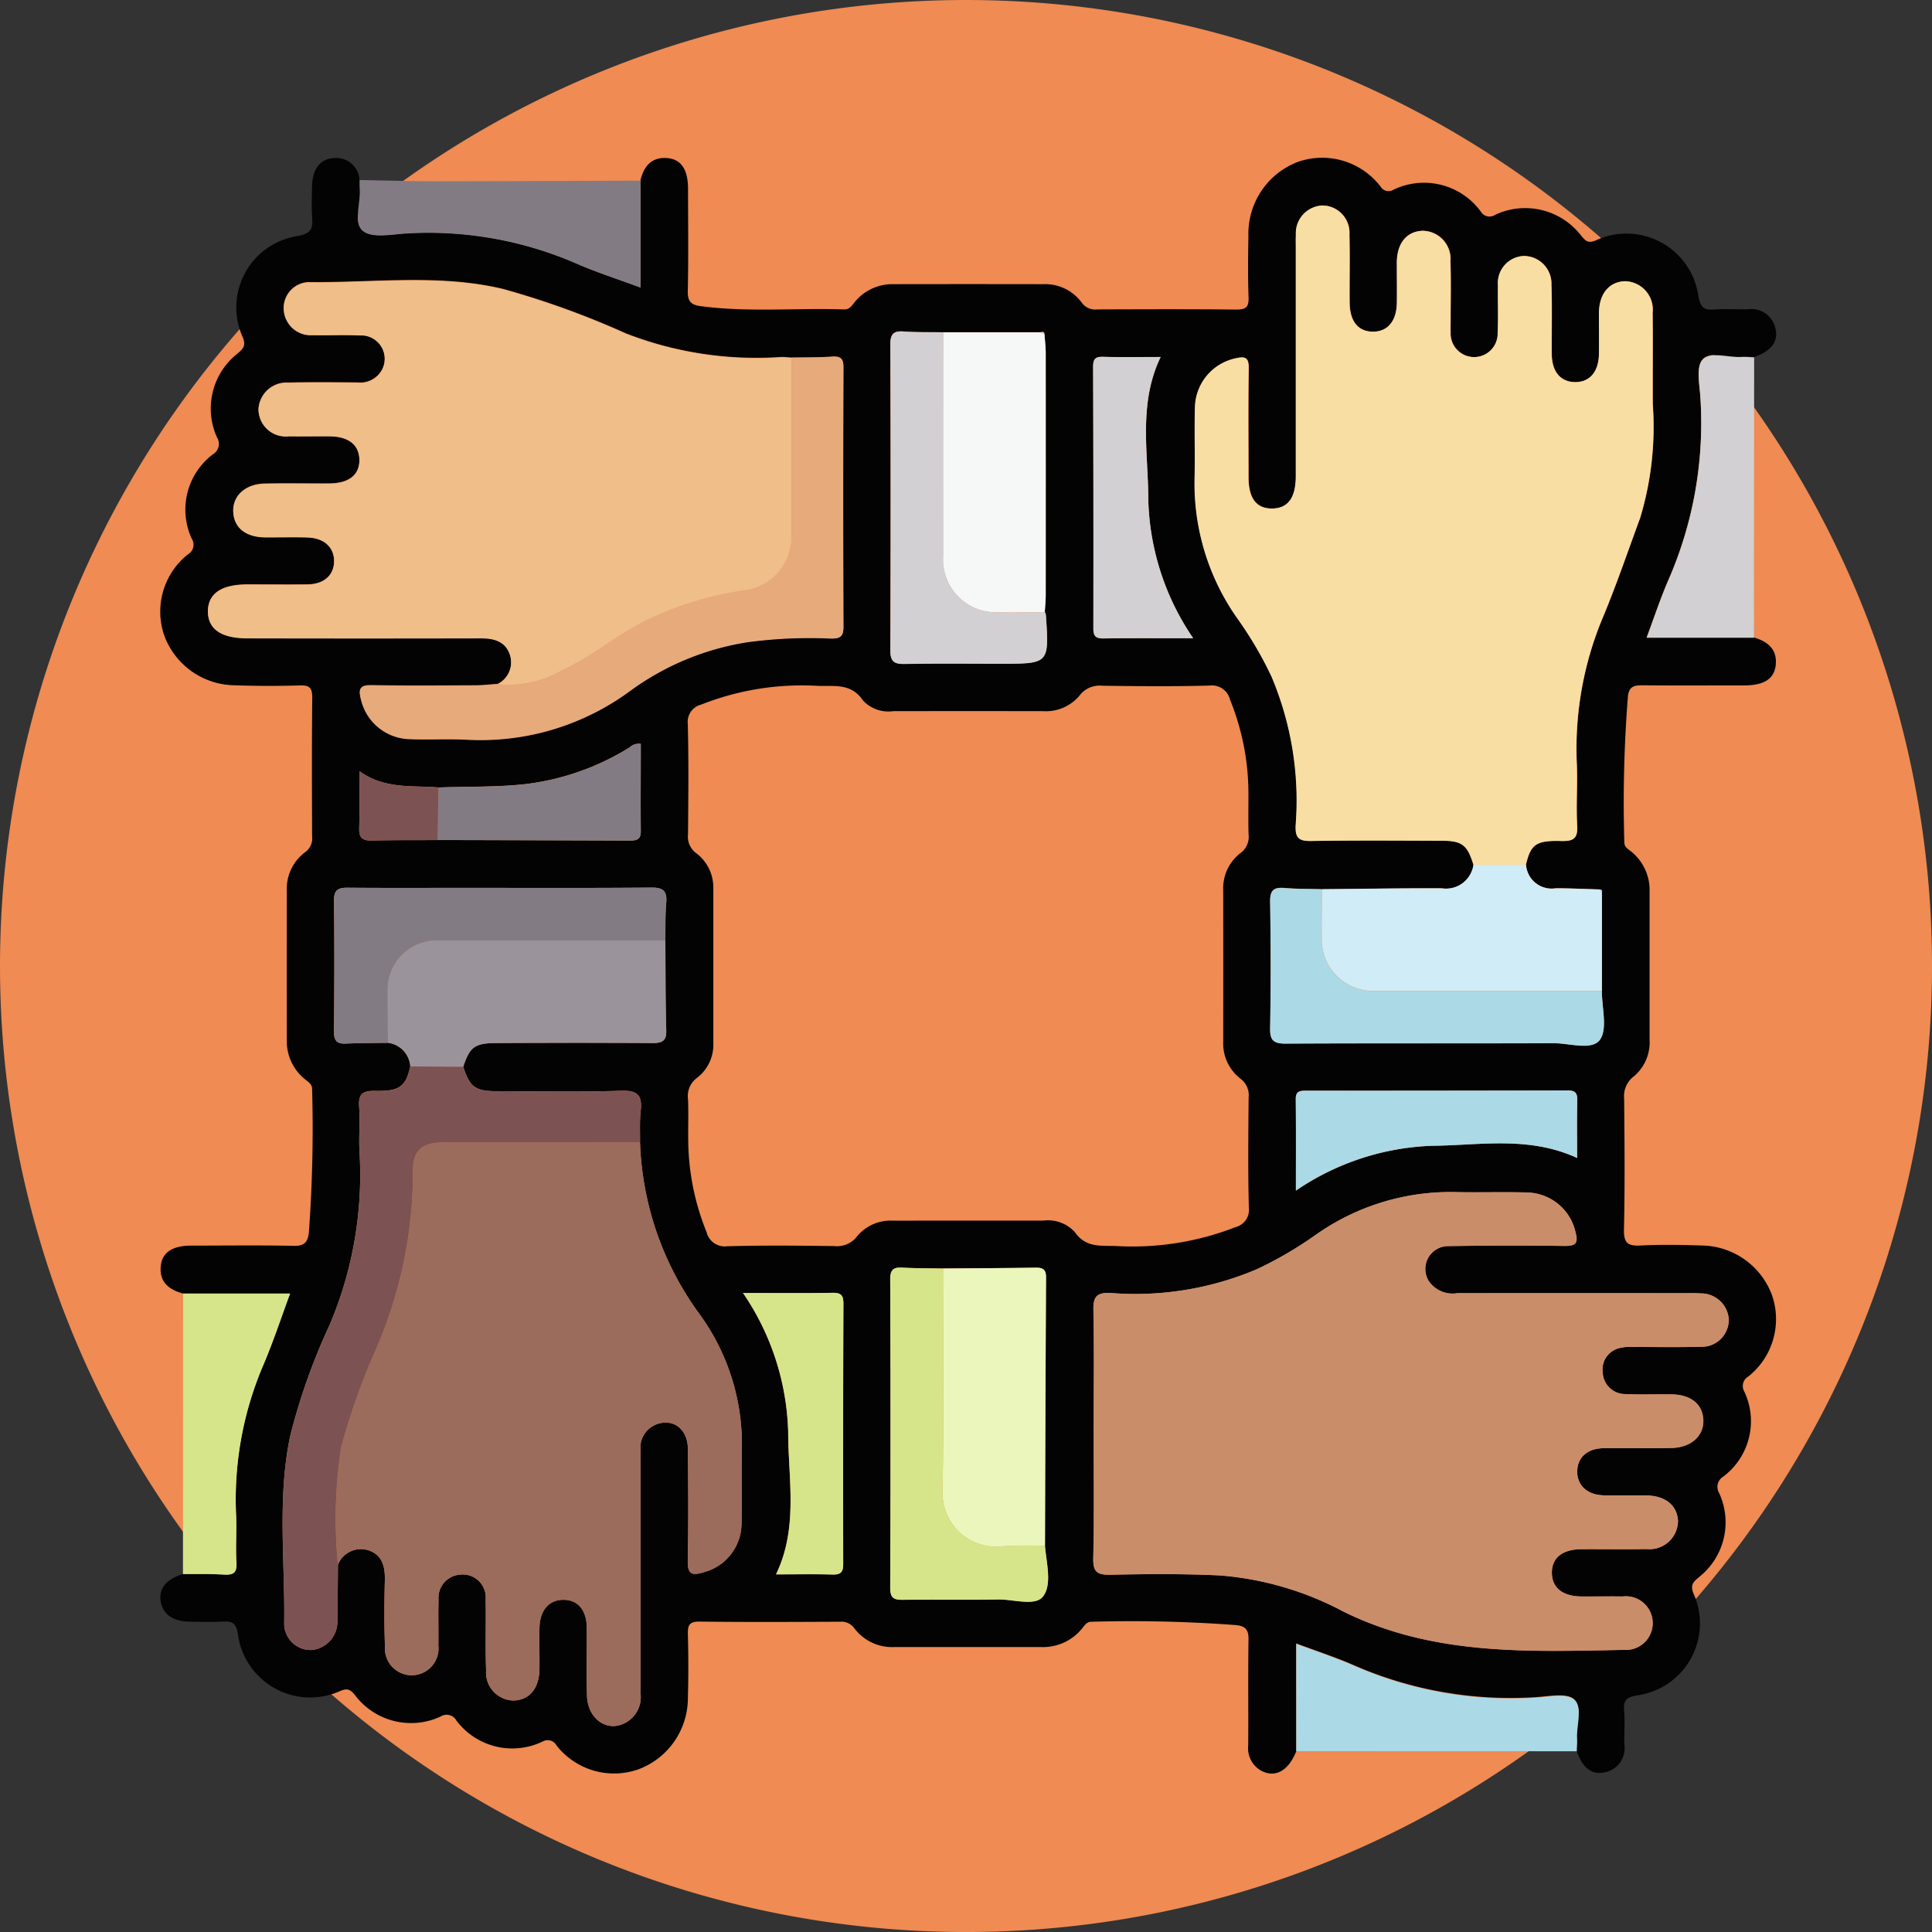 <svg xmlns="http://www.w3.org/2000/svg" width="85.663" height="85.663" viewBox="0 0 85.663 85.663">
  <rect x="0" y="0" width="85.663" height="85.663" fill="#333333" stroke="none"/>
  <g id="Grupo_1044064" data-name="Grupo 1044064" transform="translate(-600 -531)">
    <path id="Trazado_621807" data-name="Trazado 621807" d="M42.832,0A42.832,42.832,0,1,1,0,42.832,42.832,42.832,0,0,1,42.832,0Z" transform="translate(600 531)" fill="#ef8b53"/>
    <g id="Grupo_952192" data-name="Grupo 952192" transform="translate(-1402.455 -413.879)">
      <path id="Trazado_629398" data-name="Trazado 629398" d="M2059.932,1022.523c-.36.911-.987,1.226-1.632.821a1.137,1.137,0,0,1-.5-1.082c.01-1.56-.011-3.122.013-4.682.007-.405-.109-.588-.515-.643a62.2,62.2,0,0,0-6.421-.152c-.234-.008-.318.143-.433.286a2.226,2.226,0,0,1-1.835.837q-3.25,0-6.5,0a2.1,2.1,0,0,1-1.767-.823.7.7,0,0,0-.641-.3c-2.073.009-4.147.02-6.221-.006-.459-.006-.536.156-.525.563q.039,1.431,0,2.865a3.375,3.375,0,0,1-2.184,3.119,3.242,3.242,0,0,1-3.641-1.056.447.447,0,0,0-.618-.172,3.1,3.1,0,0,1-3.827-.941.488.488,0,0,0-.681-.175,3.11,3.11,0,0,1-3.822-.96c-.191-.218-.3-.3-.618-.177A3.231,3.231,0,0,1,2013,1017.3c-.089-.464-.257-.545-.657-.522-.488.027-.978.011-1.468.005-.756-.01-1.2-.327-1.294-.9s.246-.985.984-1.213c.605.005,1.213-.013,1.816.023.412.025.584-.071.557-.527-.042-.7.015-1.4-.016-2.1a15.139,15.139,0,0,1,1.212-6.674c.435-1.02.781-2.078,1.182-3.159h-4.746c-.624-.171-1.059-.508-.986-1.225.062-.6.521-.9,1.353-.9,1.514,0,3.029-.021,4.543.01.452.009.611-.141.668-.569a63.34,63.34,0,0,0,.147-6.35c.007-.229-.131-.319-.278-.436a2.156,2.156,0,0,1-.845-1.759q-.005-3.319,0-6.638a2.016,2.016,0,0,1,.81-1.7.748.748,0,0,0,.311-.705c-.007-2.05-.016-4.1.007-6.149,0-.434-.117-.555-.548-.542-.978.029-1.958.028-2.935-.007a3.37,3.37,0,0,1-3.087-2.228,3.243,3.243,0,0,1,1.062-3.58.485.485,0,0,0,.17-.679,3.074,3.074,0,0,1,.943-3.761.532.532,0,0,0,.171-.742,3.1,3.1,0,0,1,.908-3.716c.24-.208.393-.331.235-.724a3.2,3.2,0,0,1,2.46-4.492c.548-.108.656-.315.618-.8-.037-.463-.014-.931-.006-1.4.011-.74.352-1.215.942-1.25a1.031,1.031,0,0,1,1.161.956c0,.116,0,.232.006.348.058.662-.3,1.569.156,1.922.427.33,1.293.135,1.962.1a16.454,16.454,0,0,1,7.475,1.331c.908.4,1.857.7,2.858,1.072v-4.745c.155-.64.508-1.055,1.22-.983.6.061.889.522.891,1.357,0,1.514.022,3.029-.011,4.542-.01.459.153.607.575.663,2.113.281,4.235.073,6.351.145.23.008.319-.132.436-.278a2.154,2.154,0,0,1,1.761-.842q3.32-.006,6.64,0a2.01,2.01,0,0,1,1.7.813.744.744,0,0,0,.708.306c2.05-.006,4.1-.016,6.151.007.433,0,.558-.114.542-.546-.034-.907-.021-1.817-.007-2.725a3.41,3.41,0,0,1,2.173-3.27,3.262,3.262,0,0,1,3.69,1.093.41.41,0,0,0,.569.134,3.12,3.12,0,0,1,3.877.976.447.447,0,0,0,.629.138,3.132,3.132,0,0,1,3.831.942c.177.2.272.332.612.2a3.224,3.224,0,0,1,4.579,2.509c.1.5.282.576.711.545.487-.035.978,0,1.467-.009a1.092,1.092,0,0,1,1.238.886c.124.561-.224.988-.955,1.231-.186-.006-.373-.027-.557-.016-.6.037-1.387-.263-1.731.127-.293.332-.127,1.107-.093,1.682a17.384,17.384,0,0,1-1.42,8.092c-.355.819-.634,1.671-.963,2.549h4.757c.62.184,1.05.531.964,1.245-.072.6-.529.878-1.373.881-1.516,0-3.031.01-4.547-.005-.349,0-.569.05-.627.452a59.478,59.478,0,0,0-.163,6.493c-.008.239.166.309.3.423a2.188,2.188,0,0,1,.819,1.774q0,3.287,0,6.574a1.963,1.963,0,0,1-.688,1.616,1.1,1.1,0,0,0-.439,1c.018,1.935.035,3.87-.008,5.8-.013.606.177.737.741.708.906-.047,1.819-.029,2.727,0a3.371,3.371,0,0,1,3.1,2.214,3.25,3.25,0,0,1-1.047,3.588.49.49,0,0,0-.184.677,3.071,3.071,0,0,1-.933,3.766.534.534,0,0,0-.178.742,3.093,3.093,0,0,1-.905,3.72c-.239.208-.394.33-.237.725a3.221,3.221,0,0,1-2.531,4.518c-.428.084-.58.2-.546.64.04.51,0,1.025.011,1.538a1.088,1.088,0,0,1-.889,1.234c-.563.123-.99-.229-1.227-.962.006-.186.025-.372.014-.557-.034-.6.26-1.387-.13-1.728-.334-.292-1.108-.126-1.684-.091a17.327,17.327,0,0,1-8.087-1.42c-.818-.356-1.669-.633-2.548-.963Zm-38.069-40.4q4.26.012,8.52.025c.293,0,.489-.043.485-.409-.012-1.3,0-2.592,0-3.879a.6.6,0,0,0-.5.159,11.283,11.283,0,0,1-4.638,1.628c-1.268.137-2.555.1-3.833.147-1.163-.1-2.373.093-3.507-.723,0,.951.019,1.735-.008,2.518-.014.426.134.57.558.558C2019.912,982.123,2020.888,982.133,2021.862,982.127Zm26.926,31.3q.02-5.956.046-11.912c0-.35-.143-.429-.457-.425-1.37.021-2.74.026-4.11.036-.6-.011-1.211-.006-1.814-.041-.393-.022-.523.108-.522.511q.019,6.852,0,13.7c0,.473.2.522.586.517,1.4-.018,2.8.01,4.2-.014.687-.012,1.652.316,1.993-.141C2049.109,1015.122,2048.854,1014.189,2048.789,1013.426Zm-.021-53.714c0-.121-.073-.126-.164-.1l-4.329,0c-.582-.009-1.165.008-1.744-.036-.454-.034-.6.107-.6.574q.024,6.779,0,13.558c0,.512.174.616.641.607,1.421-.027,2.842-.01,4.264-.01,2.139,0,2.139,0,1.991-2.161a.538.538,0,0,0-.045-.131c.014-.253.041-.507.041-.76q0-5.36,0-10.719C2048.82,960.262,2048.786,959.987,2048.768,959.712Zm-16.811,26.867c.009-.557-.01-1.117.037-1.671.045-.519-.129-.677-.658-.672-2.744.025-5.489.012-8.233.012-1.745,0-3.489.009-5.233-.006-.432,0-.615.1-.608.586.027,1.93.02,3.86,0,5.79,0,.387.114.553.513.535.626-.027,1.254-.026,1.881-.036a1.132,1.132,0,0,1,.99,1.047c-.2.893-.471,1.11-1.553,1.086-.529-.011-.758.115-.715.691.05.671-.023,1.351.018,2.024a17.013,17.013,0,0,1-1.338,7.689,27.422,27.422,0,0,0-1.742,4.923c-.569,2.737-.221,5.519-.26,8.281a1.173,1.173,0,0,0,1.221,1.182,1.261,1.261,0,0,0,1.135-1.345c.016-.814.019-1.629.027-2.443a1.1,1.1,0,0,1,1.329-.639c.639.2.765.726.75,1.341-.024.978-.031,1.958.006,2.935a1.188,1.188,0,1,0,2.365-.055c.012-.676-.01-1.352.008-2.027a1.03,1.03,0,0,1,.948-1.107,1.02,1.02,0,0,1,1.144,1.1c.019,1.048-.019,2.1.018,3.145a1.243,1.243,0,0,0,1.23,1.336c.7-.03,1.125-.545,1.136-1.4.008-.606-.007-1.212,0-1.817.015-.8.433-1.266,1.1-1.248.623.017.995.473,1,1.253.008,1-.018,2,.009,3.005.025.956.795,1.566,1.562,1.259a1.29,1.29,0,0,0,.814-1.336c0-1.7,0-3.4,0-5.1q0-2.831,0-5.661a1.111,1.111,0,0,1,.806-1.235c.718-.2,1.285.3,1.292,1.131.014,1.654.027,3.309-.007,4.962-.012.6.2.655.7.5a2.238,2.238,0,0,0,1.683-2.148c.025-1.071-.008-2.144.013-3.215a9.809,9.809,0,0,0-1.843-6.039,13.666,13.666,0,0,1-2.67-7.657c.007-.464-.022-.931.03-1.39.078-.677-.117-.925-.858-.9-1.854.06-3.712.024-5.568.018-.909,0-1.161-.2-1.441-1.087.29-.874.506-1.044,1.475-1.048,2.305-.01,4.61-.012,6.914,0,.432,0,.625-.087.611-.571C2031.957,989.232,2031.966,987.906,2031.956,986.58Zm29.112-2.271c-.556-.017-1.114-.009-1.668-.057-.483-.042-.636.12-.628.615.029,1.861.032,3.723,0,5.584-.01.543.131.7.689.7,3.956-.025,7.912-.005,11.869-.02.712,0,1.715.325,2.061-.147s.085-1.428.089-2.17l0-4.334c.021-.091.013-.163-.107-.162-.648-.018-1.3-.053-1.944-.05a1.138,1.138,0,0,1-1.313-1.044c.215-.906.442-1.086,1.573-1.056.525.014.735-.1.7-.677-.052-.929.025-1.866-.019-2.8a15.047,15.047,0,0,1,1.2-6.536c.585-1.417,1.08-2.871,1.611-4.311a13.945,13.945,0,0,0,.56-5.038c-.011-1.352.009-2.7-.007-4.056a1.258,1.258,0,0,0-1.236-1.4c-.7.028-1.131.556-1.14,1.4-.006.606.005,1.212,0,1.818-.012.806-.421,1.272-1.084,1.255-.632-.017-1.006-.469-1.012-1.246-.008-1.026.021-2.052-.014-3.077a1.228,1.228,0,0,0-1.221-1.269,1.2,1.2,0,0,0-1.147,1.317c-.012.7.019,1.4-.013,2.1a1.045,1.045,0,1,1-2.088-.041c-.009-.186,0-.373,0-.559,0-.862.02-1.726-.008-2.587a1.25,1.25,0,0,0-1.218-1.347c-.7.014-1.144.532-1.156,1.377-.008.606.006,1.212,0,1.818-.013.815-.411,1.282-1.07,1.277s-1.022-.463-1.027-1.3c-.006-1,.016-2.005-.008-3.007a1.211,1.211,0,0,0-1.193-1.287,1.229,1.229,0,0,0-1.18,1.3c-.011.209,0,.42,0,.629q0,5.036,0,10.071c0,.96-.348,1.429-1.048,1.436s-1.051-.446-1.052-1.385c0-1.609-.017-3.217.009-4.826.008-.472-.147-.551-.568-.45a2.266,2.266,0,0,0-1.812,2.192c-.028,1.025.01,2.052-.014,3.077a10.36,10.36,0,0,0,1.921,6.3,16.8,16.8,0,0,1,1.481,2.525,14.11,14.11,0,0,1,1.076,6.622c-.023.56.151.694.693.685,1.935-.033,3.87-.017,5.806-.011.884,0,1.117.193,1.384,1.065a1.229,1.229,0,0,1-1.408,1.048C2064.607,984.262,2062.837,984.294,2061.068,984.309Zm-23.518-23.576c-.163-.008-.326-.029-.488-.022a15.987,15.987,0,0,1-6.847-1.045,38.083,38.083,0,0,0-5.439-1.971c-2.843-.684-5.755-.271-8.638-.308a1.144,1.144,0,0,0-1.1,1.222,1.2,1.2,0,0,0,1.278,1.12c.7.016,1.4-.017,2.1.012a1.042,1.042,0,0,1,.959,1.561,1.1,1.1,0,0,1-1.062.535c-1.026-.01-2.052-.021-3.077.005a1.245,1.245,0,0,0-1.319,1.173,1.209,1.209,0,0,0,1.34,1.2c.606.012,1.212,0,1.818,0,.834.008,1.3.375,1.315,1.028.017.681-.456,1.065-1.331,1.07-.956.005-1.912-.014-2.867.006-.857.018-1.424.542-1.394,1.241s.542,1.123,1.4,1.135c.629.009,1.26-.011,1.888.006.751.02,1.2.449,1.183,1.089-.019.606-.459.993-1.184,1-.886.013-1.772,0-2.658,0-1.17,0-1.766.417-1.751,1.221.014.764.606,1.162,1.746,1.162q5.176,0,10.352,0c.582,0,1.087.126,1.291.73a1.078,1.078,0,0,1-.54,1.3c-.324.022-.649.06-.974.062-1.537.007-3.075.02-4.611-.007-.495-.009-.606.135-.483.6a2.272,2.272,0,0,0,2.145,1.78c.837.036,1.678-.017,2.515.024a11.174,11.174,0,0,0,7.333-2.2,11.933,11.933,0,0,1,5.179-2.126,20.661,20.661,0,0,1,3.694-.157c.376.007.531-.081.529-.5q-.021-5.763,0-11.526c0-.374-.127-.484-.484-.466C2038.761,960.732,2038.155,960.725,2037.55,960.733ZM2045.356,999c1.118,0,2.237,0,3.355,0a1.616,1.616,0,0,1,1.4.507c.479.69,1.117.6,1.786.617a12.573,12.573,0,0,0,5.336-.834.79.79,0,0,0,.595-.86c-.042-1.63-.024-3.261-.01-4.892a.908.908,0,0,0-.363-.832,1.979,1.979,0,0,1-.764-1.648q.005-3.354,0-6.709a1.97,1.97,0,0,1,.765-1.646.886.886,0,0,0,.36-.833c-.021-.652,0-1.3-.008-1.957a11.075,11.075,0,0,0-.814-4.01.827.827,0,0,0-.91-.627c-1.583.045-3.169.029-4.753.008a1.115,1.115,0,0,0-1.012.437,1.939,1.939,0,0,1-1.611.69q-3.32-.006-6.641,0a1.546,1.546,0,0,1-1.34-.464c-.523-.78-1.255-.636-1.982-.656a12.15,12.15,0,0,0-5.2.829.791.791,0,0,0-.594.862c.042,1.63.024,3.261.01,4.892a.9.9,0,0,0,.363.833,1.909,1.909,0,0,1,.759,1.578q0,3.424,0,6.849a1.85,1.85,0,0,1-.712,1.528,1,1,0,0,0-.41.953c.027.628,0,1.258.01,1.887a11.034,11.034,0,0,0,.813,4.009.827.827,0,0,0,.911.626c1.583-.045,3.169-.029,4.753-.008a1.114,1.114,0,0,0,1.012-.437,1.933,1.933,0,0,1,1.611-.689C2043.165,999,2044.26,999,2045.356,999Zm5.592,9.444c0,1.841.024,3.683-.014,5.523-.012.579.143.746.73.735,1.631-.032,3.266-.048,4.894.032a13.951,13.951,0,0,1,5.464,1.6c3.985,1.972,8.22,1.779,12.457,1.7a1.189,1.189,0,1,0-.076-2.367c-.606-.011-1.212,0-1.818,0-.833-.008-1.3-.373-1.318-1.022-.019-.683.453-1.072,1.324-1.076.956-.005,1.912.013,2.867-.006a1.265,1.265,0,0,0,1.4-1.238c-.03-.694-.557-1.126-1.4-1.137-.63-.008-1.259.01-1.888-.006-.747-.019-1.2-.45-1.179-1.091.019-.607.46-.994,1.184-1,1-.012,2,.013,3.007-.01.86-.019,1.428-.545,1.4-1.239s-.545-1.124-1.4-1.136c-.676-.009-1.353.02-2.028-.014a1,1,0,0,1-1.033-.945.975.975,0,0,1,.7-1.084,1.829,1.829,0,0,1,.622-.058c1-.005,2.005.018,3.007-.011a1.2,1.2,0,0,0,1.26-1.219,1.235,1.235,0,0,0-1.264-1.147c-.232-.016-.466-.01-.7-.01q-5.035,0-10.071,0a1.273,1.273,0,0,1-1.272-.547,1.014,1.014,0,0,1,.854-1.541q2.587-.041,5.175-.007c.483.006.615-.117.485-.6a2.25,2.25,0,0,0-2.153-1.769c-1.048-.031-2.1.006-3.147-.017a10.342,10.342,0,0,0-6.237,1.908,17.043,17.043,0,0,1-2.591,1.511,13.789,13.789,0,0,1-6.486,1.055c-.636-.029-.775.175-.762.777C2050.973,1004.8,2050.947,1006.622,2050.947,1008.44Zm21.436-12.219c0-.885-.014-1.721.007-2.557.009-.338-.1-.44-.438-.439q-5.806.018-11.612.012c-.268,0-.435.035-.432.37.014,1.319.006,2.639.006,4.06a11.414,11.414,0,0,1,6.035-1.988C2068.067,995.664,2070.236,995.236,2072.384,996.222Zm-17.023-23.043a11.392,11.392,0,0,1-1.991-6.115c0-2.116-.452-4.283.547-6.358-.889,0-1.727.015-2.564-.007-.347-.01-.431.117-.43.443q.019,5.8.011,11.609c0,.337.112.438.441.434C2052.656,973.17,2053.938,973.179,2055.361,973.179ZM2035.4,1002.21a11.472,11.472,0,0,1,2,6.123c0,2.116.46,4.283-.539,6.353.867,0,1.683-.016,2.5.007.362.01.48-.1.479-.469q-.012-5.769.009-11.539c0-.355-.09-.489-.466-.483C2038.1,1002.222,2036.823,1002.21,2035.4,1002.21Z" transform="translate(0)" fill="#030303"/>
      <path id="Trazado_629399" data-name="Trazado 629399" d="M2189.287,1191.737v-4.755c.878.329,1.73.606,2.548.963a17.327,17.327,0,0,0,8.088,1.42c.575-.035,1.349-.2,1.683.091.39.341.1,1.133.131,1.728.01.185-.009.371-.015.557Z" transform="translate(-129.356 -169.213)" fill="#abd9e6"/>
      <path id="Trazado_629400" data-name="Trazado 629400" d="M2249.472,995.641h-4.757c.329-.878.607-1.731.963-2.549A17.384,17.384,0,0,0,2247.1,985c-.034-.575-.2-1.35.093-1.682.344-.389,1.135-.089,1.731-.127.185-.011.371.01.557.016Q2249.476,989.424,2249.472,995.641Z" transform="translate(-169.249 -22.483)" fill="#d2d0d2"/>
      <path id="Trazado_629401" data-name="Trazado 629401" d="M2013.151,1131.56h4.746c-.4,1.081-.748,2.139-1.182,3.159a15.136,15.136,0,0,0-1.211,6.674c.03.7-.026,1.4.016,2.1.027.457-.145.552-.557.527-.6-.036-1.211-.018-1.816-.024Q2013.149,1137.777,2013.151,1131.56Z" transform="translate(-2.58 -129.324)" fill="#d6e589"/>
      <path id="Trazado_629402" data-name="Trazado 629402" d="M2053.36,955.406v4.745c-1-.372-1.95-.676-2.858-1.072a16.452,16.452,0,0,0-7.474-1.331c-.67.032-1.535.227-1.962-.1-.458-.353-.1-1.26-.156-1.922-.01-.115,0-.232-.007-.348,1.136.02,2.271.056,3.407.056C2047.326,955.431,2050.343,955.415,2053.36,955.406Z" transform="translate(-22.504 -2.517)" fill="#827b83"/>
      <path id="Trazado_629403" data-name="Trazado 629403" d="M2185.549,988.65c-.267-.872-.5-1.062-1.384-1.065-1.936-.006-3.871-.022-5.806.011-.542.009-.715-.126-.693-.685a14.11,14.11,0,0,0-1.077-6.622,16.818,16.818,0,0,0-1.481-2.525,10.36,10.36,0,0,1-1.921-6.3c.024-1.025-.014-2.052.014-3.077a2.267,2.267,0,0,1,1.812-2.192c.421-.1.576-.022.568.45-.026,1.608-.012,3.217-.009,4.826,0,.939.351,1.393,1.052,1.385s1.047-.476,1.048-1.436q0-5.035,0-10.071c0-.21-.006-.42.005-.629a1.229,1.229,0,0,1,1.179-1.3,1.211,1.211,0,0,1,1.193,1.287c.024,1,0,2,.008,3.007.005.836.373,1.294,1.028,1.3s1.056-.462,1.069-1.277c.01-.606,0-1.212,0-1.818.011-.845.451-1.362,1.156-1.377a1.25,1.25,0,0,1,1.218,1.347c.028.862.008,1.725.008,2.587,0,.187-.006.373,0,.559a1.045,1.045,0,1,0,2.088.041c.032-.7,0-1.4.013-2.1a1.2,1.2,0,0,1,1.147-1.317,1.227,1.227,0,0,1,1.221,1.269c.036,1.024.006,2.051.014,3.077.006.777.38,1.229,1.012,1.246.664.017,1.073-.449,1.084-1.255.009-.606,0-1.212,0-1.818.009-.841.444-1.369,1.141-1.4a1.258,1.258,0,0,1,1.235,1.4c.016,1.352,0,2.7.007,4.056a13.939,13.939,0,0,1-.559,5.038c-.53,1.439-1.025,2.894-1.611,4.311a15.047,15.047,0,0,0-1.2,6.536c.044.93-.034,1.867.019,2.8.032.577-.177.692-.7.677-1.13-.03-1.358.15-1.572,1.056Z" transform="translate(-117.766 -5.427)" fill="#f8dea3"/>
      <path id="Trazado_629404" data-name="Trazado 629404" d="M2157.192,1126.2c0-1.818.025-3.636-.015-5.454-.013-.6.126-.807.762-.777a13.789,13.789,0,0,0,6.487-1.055,17.018,17.018,0,0,0,2.59-1.51,10.341,10.341,0,0,1,6.237-1.908c1.049.022,2.1-.014,3.147.017a2.249,2.249,0,0,1,2.153,1.769c.13.483,0,.606-.485.6q-2.587-.03-5.175.008a1.014,1.014,0,0,0-.854,1.541,1.273,1.273,0,0,0,1.272.547q5.035-.008,10.071,0c.233,0,.467-.006.7.01a1.234,1.234,0,0,1,1.264,1.147,1.2,1.2,0,0,1-1.259,1.219c-1,.029-2.005.005-3.007.011a1.826,1.826,0,0,0-.622.058.975.975,0,0,0-.7,1.084,1,1,0,0,0,1.033.944c.674.034,1.352,0,2.028.014.855.012,1.371.436,1.4,1.136s-.54,1.22-1.4,1.239c-1,.023-2,0-3.007.01-.723.009-1.165.4-1.184,1-.02.641.432,1.072,1.179,1.091.629.016,1.259,0,1.888.006.845.011,1.373.443,1.4,1.137a1.265,1.265,0,0,1-1.4,1.238c-.955.019-1.911,0-2.867.006-.872,0-1.344.393-1.325,1.076.019.649.485,1.015,1.318,1.022.606.005,1.212-.007,1.818,0a1.189,1.189,0,1,1,.076,2.367c-4.237.076-8.472.27-12.457-1.7a13.954,13.954,0,0,0-5.464-1.6c-1.628-.08-3.263-.064-4.894-.032-.587.011-.741-.156-.73-.734C2157.215,1129.884,2157.192,1128.042,2157.192,1126.2Z" transform="translate(-106.244 -117.761)" fill="#c98d6a"/>
      <path id="Trazado_629405" data-name="Trazado 629405" d="M2029.949,989.129a1.078,1.078,0,0,0,.54-1.3c-.2-.6-.709-.732-1.291-.73q-5.176.011-10.352,0c-1.14,0-1.731-.4-1.745-1.162-.015-.8.581-1.221,1.751-1.221.886,0,1.772.009,2.658,0,.725-.011,1.165-.4,1.184-1,.02-.64-.432-1.068-1.183-1.089-.629-.017-1.259,0-1.888-.005-.858-.012-1.371-.434-1.4-1.135s.538-1.223,1.394-1.241c.956-.02,1.912,0,2.868-.006.875,0,1.348-.39,1.331-1.07-.017-.653-.481-1.019-1.315-1.027-.606-.006-1.212.007-1.818,0a1.209,1.209,0,0,1-1.34-1.2,1.245,1.245,0,0,1,1.318-1.173c1.025-.027,2.052-.015,3.077-.005a1.1,1.1,0,0,0,1.062-.535,1.042,1.042,0,0,0-.959-1.561c-.7-.029-1.4,0-2.1-.011a1.2,1.2,0,0,1-1.278-1.12,1.144,1.144,0,0,1,1.1-1.222c2.882.037,5.795-.376,8.638.308a38.1,38.1,0,0,1,5.439,1.971,15.986,15.986,0,0,0,6.847,1.045c.162-.007.325.014.488.022,0,2.63.007,5.26,0,7.89a2.383,2.383,0,0,1-2.126,2.431,14.867,14.867,0,0,0-4.178,1.26c-1.374.642-2.519,1.673-3.9,2.291A4.651,4.651,0,0,1,2029.949,989.129Z" transform="translate(-5.426 -13.914)" fill="#f0be88"/>
      <path id="Trazado_629406" data-name="Trazado 629406" d="M2050.828,1107.638a13.667,13.667,0,0,0,2.67,7.657,9.808,9.808,0,0,1,1.843,6.039c-.021,1.071.013,2.144-.012,3.215a2.239,2.239,0,0,1-1.683,2.148c-.5.154-.713.1-.7-.5.033-1.653.021-3.308.007-4.962-.007-.833-.575-1.327-1.292-1.131a1.111,1.111,0,0,0-.806,1.235q0,2.831,0,5.661c0,1.7,0,3.4,0,5.1a1.29,1.29,0,0,1-.814,1.336c-.767.307-1.536-.3-1.562-1.259-.027-1,0-2-.009-3.005-.006-.78-.378-1.236-1-1.253-.664-.018-1.082.449-1.1,1.248-.011.605,0,1.211,0,1.817-.01.857-.432,1.372-1.136,1.4a1.243,1.243,0,0,1-1.23-1.336c-.037-1.047,0-2.1-.018-3.145a1.02,1.02,0,0,0-1.143-1.1,1.031,1.031,0,0,0-.948,1.107c-.019.675,0,1.351-.009,2.027a1.188,1.188,0,1,1-2.365.055c-.037-.977-.03-1.957-.006-2.935.015-.615-.11-1.14-.75-1.341a1.1,1.1,0,0,0-1.329.639,20.952,20.952,0,0,1,.142-5.208,30.741,30.741,0,0,1,1.507-4.262,19.664,19.664,0,0,0,1.676-7.962c-.018-.909.4-1.286,1.338-1.287Q2046.464,1107.633,2050.828,1107.638Z" transform="translate(-19.994 -112.105)" fill="#9b6b5c"/>
      <path id="Trazado_629407" data-name="Trazado 629407" d="M2044.77,1098.989q-4.365,0-8.729,0c-.943,0-1.357.378-1.339,1.287a19.659,19.659,0,0,1-1.676,7.962,30.747,30.747,0,0,0-1.507,4.262,20.939,20.939,0,0,0-.142,5.208c-.008.815-.011,1.629-.027,2.444a1.261,1.261,0,0,1-1.136,1.345,1.173,1.173,0,0,1-1.221-1.182c.039-2.762-.31-5.545.26-8.281a27.4,27.4,0,0,1,1.742-4.923,17.013,17.013,0,0,0,1.338-7.689c-.04-.672.032-1.352-.018-2.024-.043-.576.186-.7.715-.691,1.082.024,1.352-.193,1.553-1.086l2.347.009c.28.887.532,1.085,1.441,1.087,1.856.005,3.714.042,5.568-.018.741-.024.936.224.859.9C2044.748,1098.058,2044.777,1098.525,2044.77,1098.989Z" transform="translate(-13.936 -103.456)" fill="#7c5352"/>
      <path id="Trazado_629408" data-name="Trazado 629408" d="M2047.245,997.871a4.653,4.653,0,0,0,2.823-.61c1.38-.618,2.525-1.649,3.9-2.291a14.878,14.878,0,0,1,4.178-1.26,2.384,2.384,0,0,0,2.126-2.43c.007-2.63,0-5.26,0-7.89.6-.008,1.21,0,1.814-.031.358-.018.486.092.484.466q-.017,5.763,0,11.526c0,.416-.153.5-.529.5a20.645,20.645,0,0,0-3.694.157,11.935,11.935,0,0,0-5.179,2.126,11.174,11.174,0,0,1-7.333,2.2c-.836-.041-1.677.012-2.515-.024a2.273,2.273,0,0,1-2.145-1.78c-.123-.469-.012-.612.483-.6,1.537.027,3.074.013,4.611.007C2046.6,997.931,2046.92,997.893,2047.245,997.871Z" transform="translate(-22.721 -22.656)" fill="#e7aa7b"/>
      <path id="Trazado_629409" data-name="Trazado 629409" d="M2200.023,1063.72h2.334a1.138,1.138,0,0,0,1.313,1.044c.648,0,1.3.032,1.944.05l.107.162,0,4.334q-5.017,0-10.035,0a2.271,2.271,0,0,1-2.385-2.35c-.014-.719.005-1.44.009-2.159,1.769-.015,3.539-.047,5.308-.037A1.23,1.23,0,0,0,2200.023,1063.72Z" transform="translate(-132.239 -80.497)" fill="#d0ecf6"/>
      <path id="Trazado_629410" data-name="Trazado 629410" d="M2048.885,1081.285l-2.347-.009a1.132,1.132,0,0,0-.99-1.047c-.006-.769-.018-1.538-.016-2.306a2.178,2.178,0,0,1,2.245-2.231q5.034,0,10.068,0c.01,1.326,0,2.652.04,3.977.014.484-.179.575-.611.571-2.3-.017-4.609-.014-6.914,0C2049.391,1080.241,2049.175,1080.411,2048.885,1081.285Z" transform="translate(-25.888 -89.113)" fill="#9a939b"/>
      <path id="Trazado_629411" data-name="Trazado 629411" d="M2133.411,979.474l4.329,0,.164.1c.019.275.053.55.053.824q.005,5.359,0,10.719c0,.253-.027.507-.041.76-.7,0-1.4.032-2.094.009a2.344,2.344,0,0,1-2.414-2.5Q2133.4,984.431,2133.411,979.474Z" transform="translate(-89.137 -19.859)" fill="#f6f8f8"/>
      <path id="Trazado_629412" data-name="Trazado 629412" d="M2133.342,1127.5c1.37-.011,2.74-.015,4.11-.036.314,0,.459.074.457.425q-.034,5.956-.047,11.912a17.822,17.822,0,0,0-2.09.031,2.373,2.373,0,0,1-2.452-2.428C2133.381,1134.106,2133.341,1130.8,2133.342,1127.5Z" transform="translate(-89.074 -126.377)" fill="#ebf6bc"/>
      <path id="Trazado_629413" data-name="Trazado 629413" d="M2127.394,1127.486c0,3.3.039,6.6-.022,9.9a2.373,2.373,0,0,0,2.451,2.428,17.771,17.771,0,0,1,2.09-.031c.065.764.321,1.7-.082,2.237-.341.457-1.306.129-1.994.14-1.4.024-2.8,0-4.2.014-.39.005-.588-.044-.586-.517q.025-6.852,0-13.7c0-.4.129-.534.521-.511C2126.183,1127.479,2126.789,1127.474,2127.394,1127.486Z" transform="translate(-83.126 -126.36)" fill="#d6e589"/>
      <path id="Trazado_629414" data-name="Trazado 629414" d="M2051.725,1069.677q-5.034,0-10.068,0a2.178,2.178,0,0,0-2.245,2.231c0,.769.01,1.537.016,2.306-.627.011-1.255.009-1.881.036-.4.018-.516-.148-.513-.535.015-1.93.023-3.86,0-5.79-.007-.484.176-.59.608-.586,1.744.015,3.489.006,5.233.006,2.745,0,5.489.014,8.234-.012.529-.005.7.153.658.672C2051.715,1068.56,2051.735,1069.12,2051.725,1069.677Z" transform="translate(-19.77 -83.098)" fill="#827b83"/>
      <path id="Trazado_629415" data-name="Trazado 629415" d="M2127.4,979.377q0,4.957,0,9.913a2.344,2.344,0,0,0,2.414,2.5c.7.023,1.4,0,2.094-.009a.525.525,0,0,1,.045.131c.148,2.161.148,2.161-1.991,2.161-1.421,0-2.843-.017-4.264.01-.467.009-.643-.1-.641-.607q.029-6.779,0-13.558c0-.467.144-.609.6-.574C2126.233,979.384,2126.817,979.368,2127.4,979.377Z" transform="translate(-83.125 -19.762)" fill="#d2d0d2"/>
      <path id="Trazado_629416" data-name="Trazado 629416" d="M2187.442,1067.432c0,.72-.023,1.44-.009,2.159a2.27,2.27,0,0,0,2.385,2.35q5.017,0,10.034,0c0,.742.266,1.685-.089,2.17s-1.348.145-2.061.147c-3.956.015-7.913,0-11.869.02-.558,0-.7-.157-.689-.7.033-1.861.03-3.723,0-5.584-.007-.5.145-.657.628-.615C2186.327,1067.423,2186.885,1067.415,2187.442,1067.432Z" transform="translate(-126.373 -83.123)" fill="#abd9e6"/>
      <path id="Trazado_629417" data-name="Trazado 629417" d="M2201.679,1102.407c-2.147-.986-4.316-.558-6.435-.541a11.416,11.416,0,0,0-6.035,1.988c0-1.421.008-2.741-.006-4.06,0-.335.164-.37.432-.37q5.806,0,11.612-.012c.334,0,.447.1.439.439C2201.666,1100.685,2201.679,1101.521,2201.679,1102.407Z" transform="translate(-129.296 -106.185)" fill="#abd9e6"/>
      <path id="Trazado_629418" data-name="Trazado 629418" d="M2161.581,995.829c-1.422,0-2.7-.009-3.986.006-.329,0-.442-.1-.441-.434q.009-5.8-.011-11.609c0-.326.083-.453.43-.443.837.022,1.675.007,2.564.007-1,2.075-.549,4.242-.547,6.358A11.393,11.393,0,0,0,2161.581,995.829Z" transform="translate(-106.22 -22.65)" fill="#d2d0d2"/>
      <path id="Trazado_629419" data-name="Trazado 629419" d="M2101.76,1131.445c1.422,0,2.7.012,3.985-.008.376-.006.468.129.466.484q-.02,5.769-.009,11.538c0,.37-.116.48-.479.469-.815-.024-1.631-.007-2.5-.007,1-2.07.54-4.237.539-6.353A11.474,11.474,0,0,0,2101.76,1131.445Z" transform="translate(-66.359 -129.236)" fill="#d6e589"/>
      <path id="Trazado_629420" data-name="Trazado 629420" d="M2053.484,1046.5c1.278-.043,2.565-.01,3.833-.147a11.287,11.287,0,0,0,4.638-1.628.594.594,0,0,1,.5-.159c0,1.287-.008,2.583,0,3.879,0,.366-.192.411-.485.409q-4.26-.018-8.52-.025Z" transform="translate(-31.589 -66.702)" fill="#827b83"/>
      <path id="Trazado_629421" data-name="Trazado 629421" d="M2044.539,1049.641l-.033,2.329c-.975.006-1.95,0-2.924.024-.424.012-.573-.132-.558-.558.027-.783.008-1.567.008-2.518C2042.166,1049.735,2043.376,1049.538,2044.539,1049.641Z" transform="translate(-22.644 -69.844)" fill="#7c5352"/>
      <path id="Trazado_629422" data-name="Trazado 629422" d="M2149.031,979.54l-.164-.1C2148.958,979.414,2149.031,979.419,2149.031,979.54Z" transform="translate(-100.264 -19.828)" fill="#d2d0d2"/>
      <path id="Trazado_629423" data-name="Trazado 629423" d="M2237.362,1067.788l-.107-.162C2237.375,1067.624,2237.383,1067.7,2237.362,1067.788Z" transform="translate(-163.88 -83.308)" fill="#abd9e6"/>
    </g>
  </g>
</svg>
